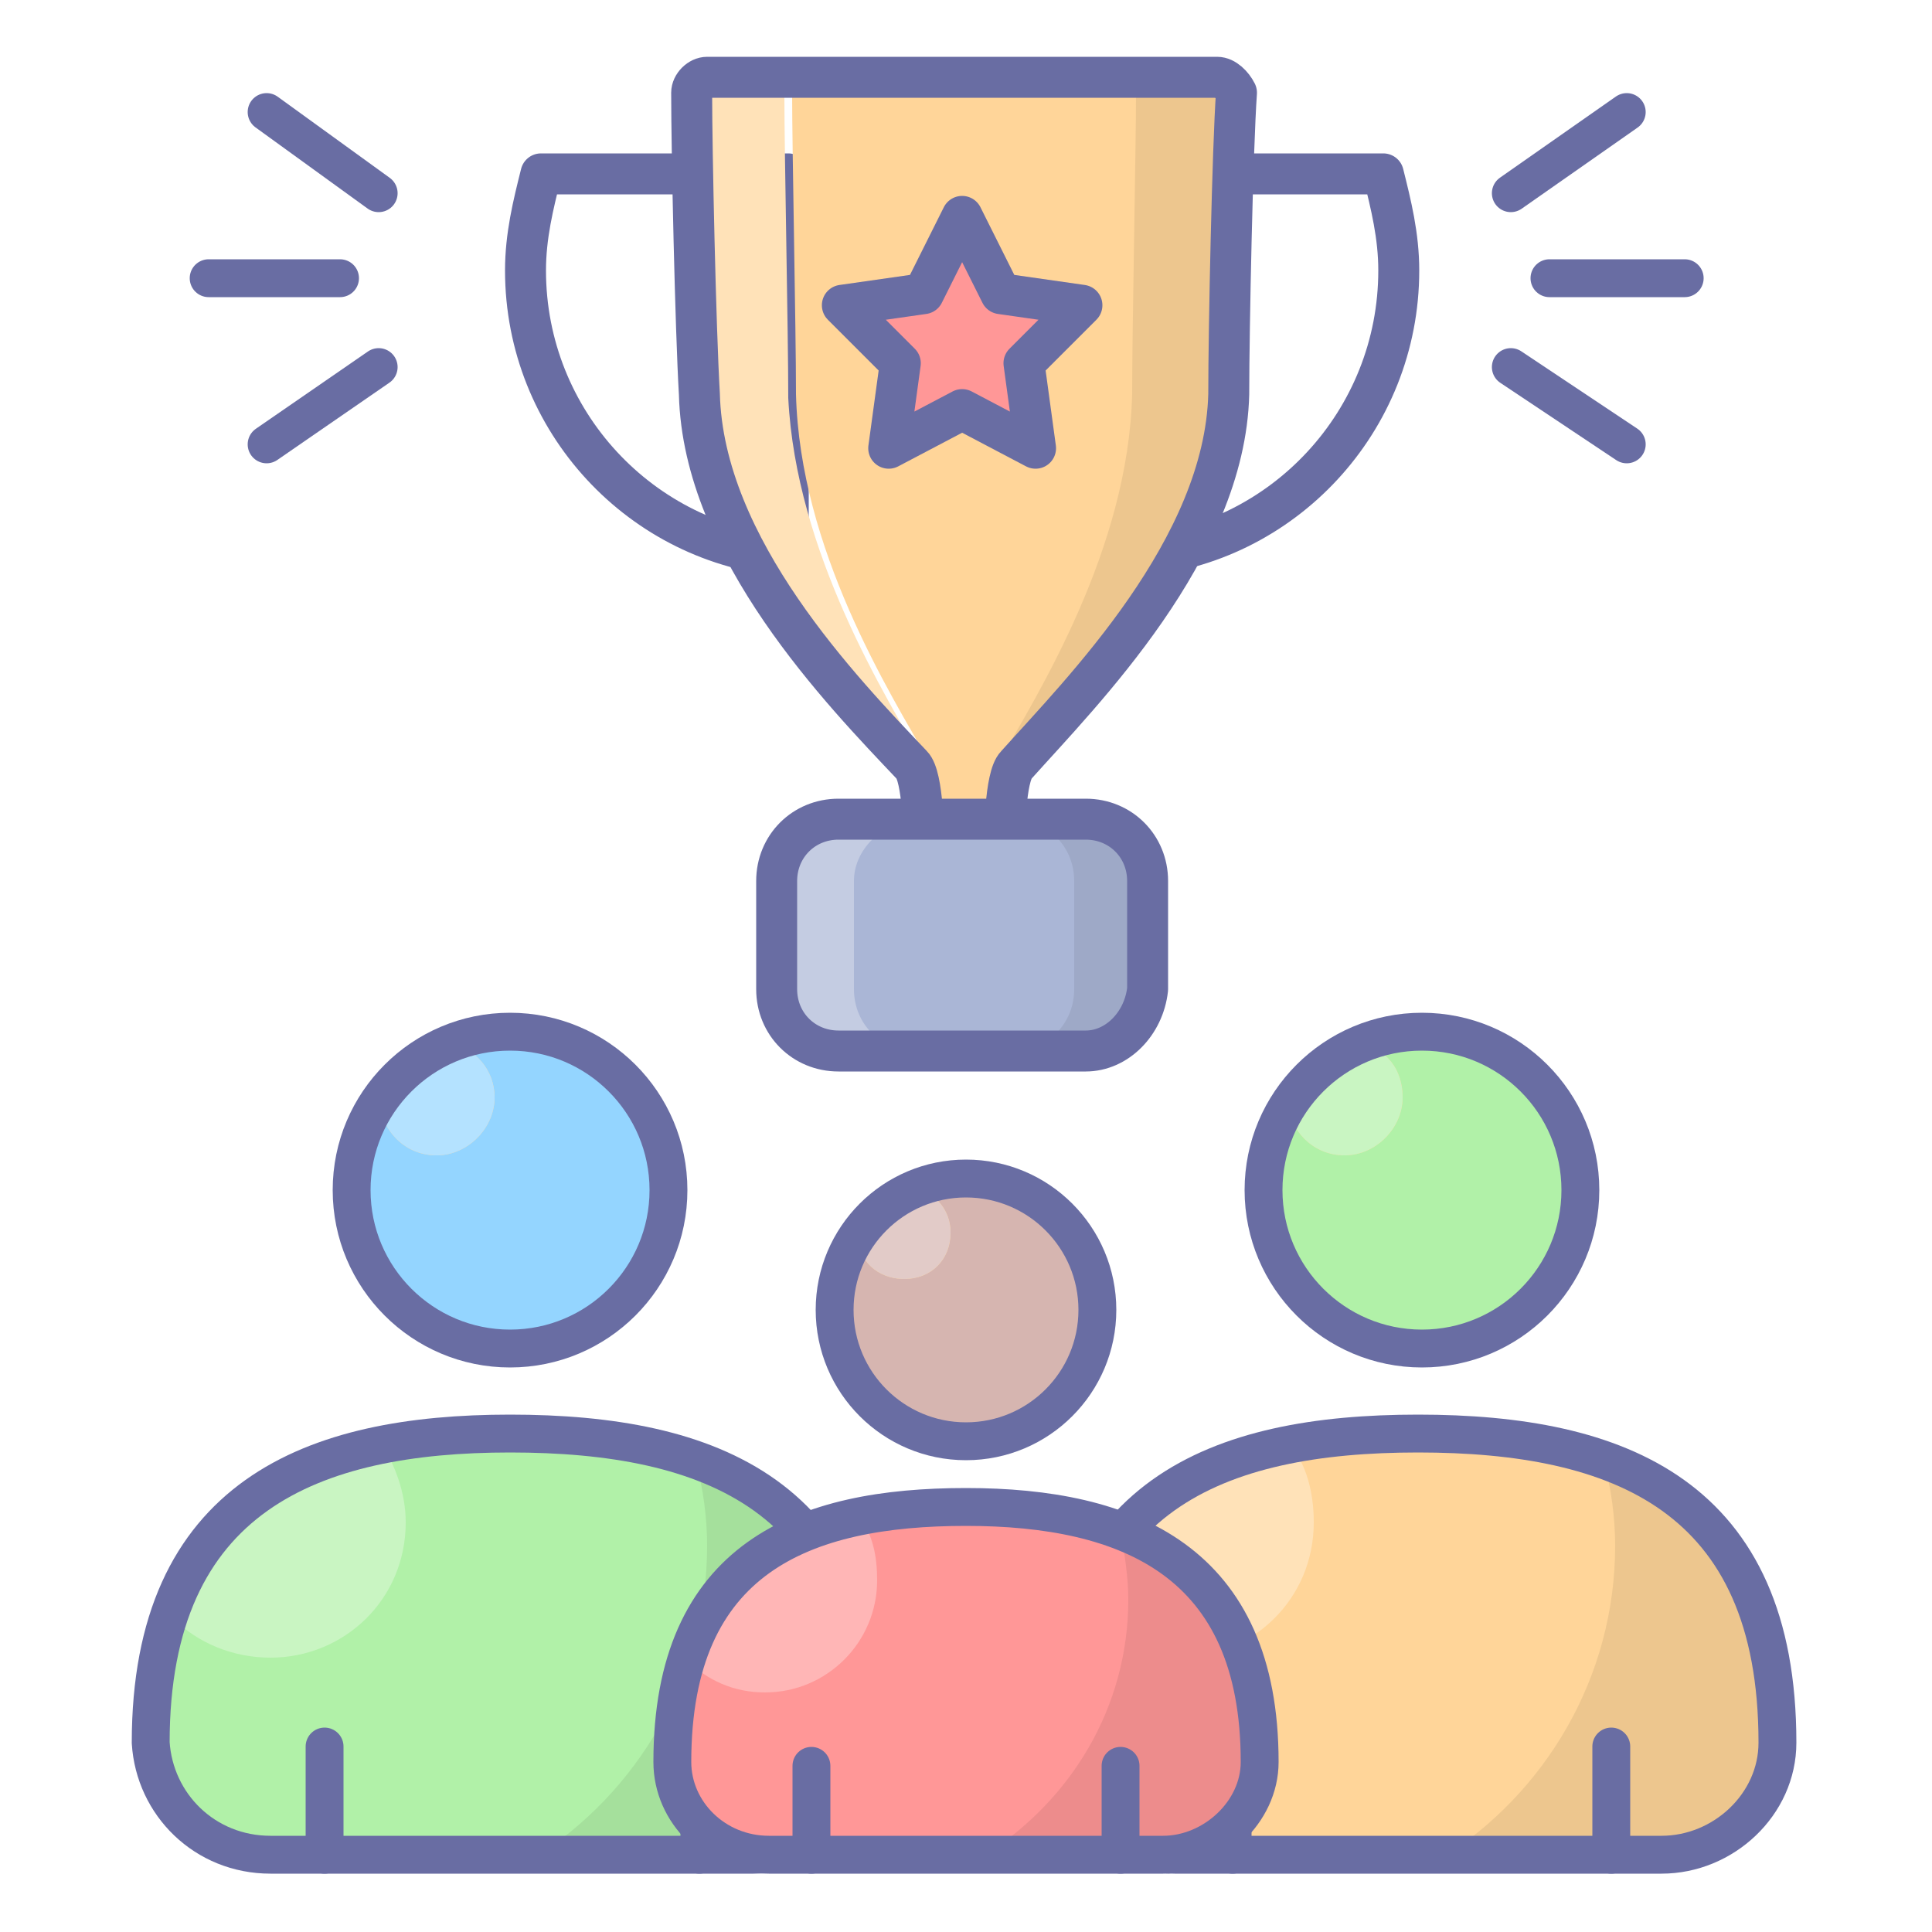 <svg xmlns="http://www.w3.org/2000/svg" enable-background="new 0 0 50 50" viewBox="0 0 50 50"><path fill="none" stroke="#696DA3" stroke-linecap="round" stroke-linejoin="round" stroke-miterlimit="10" stroke-width="1.06" d="M29.4 4.5v9.9c3.8-.3 6.8-3.5 6.8-7.4 0-.9-.2-1.7-.4-2.5H29.4zM20.4 4.5v9.9c-3.8-.3-6.8-3.5-6.8-7.4 0-.9.2-1.7.4-2.5H20.4z"/><circle cx="13.2" cy="30.8" r="4.1" fill="#94D5FF"/><path fill="#FFD599" d="M12.8,28.4c0,0.8-0.7,1.5-1.5,1.5c-0.8,0-1.4-0.6-1.5-1.4c0.4-0.7,1.1-1.2,1.8-1.5C12.3,27.1,12.8,27.7,12.8,28.4z"/><path fill="#B4E2FF" d="M12.8,28.4c0,0.8-0.7,1.5-1.5,1.5c-0.8,0-1.4-0.6-1.5-1.4c0.4-0.7,1.1-1.2,1.8-1.5C12.3,27.1,12.8,27.7,12.8,28.4z"/><circle cx="13.2" cy="30.8" r="4.1" fill="none" stroke="#696DA3" stroke-linecap="round" stroke-linejoin="round" stroke-miterlimit="10" stroke-width=".98"/><path fill="#B1F1A8" d="M22.5,45.1L22.5,45.1c0,1.7-1.4,3-3,3H7c-1.6,0-3-1.3-3-2.9v0c0-1.2,0.2-2.3,0.4-3.2c0.9-2.7,2.9-4,5.4-4.5c1-0.2,2.2-0.3,3.4-0.3C18.3,37.1,22.5,38.7,22.5,45.1z"/><path fill="#A5E09C" d="M22.5,45.1L22.5,45.1c0,1.7-1.4,3-3,3h-5.7c2.7-1.7,4.5-4.7,4.5-8.1c0-0.7-0.1-1.5-0.3-2.2C20.7,38.7,22.5,40.9,22.5,45.1z"/><path fill="#C9F5C2" d="M10.5,39.4c0,2-1.6,3.5-3.5,3.5c-1,0-1.9-0.4-2.5-1c0.9-2.7,2.9-4,5.4-4.5C10.2,37.9,10.5,38.6,10.5,39.4z"/><path fill="none" stroke="#696DA3" stroke-linecap="round" stroke-linejoin="round" stroke-miterlimit="10" stroke-width=".98" d="M19.5,48c1.6,0,3-1.3,3-2.9c0,0,0,0,0,0c0-6.4-4.1-8-9.3-8c-5.1,0-9.3,1.6-9.3,8c0,0,0,0,0,0C4,46.7,5.3,48,7,48H19.5z"/><line x1="18.1" x2="18.1" y1="48" y2="45.2" fill="none" stroke="#696DA3" stroke-linecap="round" stroke-linejoin="round" stroke-miterlimit="10" stroke-width=".98"/><line x1="8.4" x2="8.4" y1="48" y2="45.2" fill="none" stroke="#696DA3" stroke-linecap="round" stroke-linejoin="round" stroke-miterlimit="10" stroke-width=".98"/><circle cx="36.8" cy="30.8" r="4.1" fill="#B1F1A8"/><path fill="#FFD599" d="M36.3,28.4c0,0.8-0.7,1.5-1.5,1.5c-0.8,0-1.4-0.6-1.5-1.4c0.4-0.7,1.1-1.2,1.8-1.5C35.9,27.1,36.3,27.7,36.3,28.4z"/><path fill="#C9F5C2" d="M36.3,28.4c0,0.8-0.7,1.5-1.5,1.5c-0.8,0-1.4-0.6-1.5-1.4c0.4-0.7,1.1-1.2,1.8-1.5C35.9,27.1,36.3,27.7,36.3,28.4z"/><circle cx="36.8" cy="30.8" r="4.1" fill="none" stroke="#696DA3" stroke-linecap="round" stroke-linejoin="round" stroke-miterlimit="10" stroke-width=".98"/><path fill="#FFD599" d="M46,45.1L46,45.1c0,1.7-1.4,3-3,3H30.5c-1.6,0-3-1.3-3-2.9v0c0-1.2,0.2-2.3,0.4-3.2c0.9-2.7,2.9-4,5.4-4.5c1-0.2,2.2-0.3,3.4-0.3C41.9,37.1,46,38.7,46,45.1z"/><path fill="#EDC68E" d="M46,45.1L46,45.1c0,1.7-1.4,3-3,3h-5.7c2.7-1.7,4.5-4.7,4.5-8.1c0-0.7-0.1-1.5-0.3-2.2C44.3,38.7,46,40.9,46,45.1z"/><path fill="#FFE2B8" d="M34,39.4c0,2-1.6,3.5-3.5,3.5c-1,0-1.9-0.4-2.5-1c0.9-2.7,2.9-4,5.4-4.5C33.8,37.9,34,38.6,34,39.4z"/><path fill="none" stroke="#696DA3" stroke-linecap="round" stroke-linejoin="round" stroke-miterlimit="10" stroke-width=".98" d="M43,48c1.6,0,3-1.3,3-2.9c0,0,0,0,0,0c0-6.4-4.1-8-9.3-8s-9.3,1.6-9.3,8c0,0,0,0,0,0c0,1.6,1.4,2.9,3,2.9H43z"/><line x1="41.7" x2="41.7" y1="48" y2="45.2" fill="none" stroke="#696DA3" stroke-linecap="round" stroke-linejoin="round" stroke-miterlimit="10" stroke-width=".98"/><line x1="31.9" x2="31.9" y1="48" y2="45.2" fill="none" stroke="#696DA3" stroke-linecap="round" stroke-linejoin="round" stroke-miterlimit="10" stroke-width=".98"/><circle cx="25" cy="33.9" r="3.4" fill="#D6B5B0"/><path fill="#FFD599" d="M24.6,31.9c0,0.7-0.5,1.2-1.2,1.2c-0.7,0-1.2-0.5-1.2-1.1c0.4-0.5,0.9-1,1.5-1.3C24.2,30.9,24.6,31.3,24.6,31.9z"/><path fill="#E2CBC8" d="M24.6,31.9c0,0.7-0.5,1.2-1.2,1.2c-0.7,0-1.2-0.5-1.2-1.1c0.4-0.5,0.9-1,1.5-1.3C24.2,30.9,24.6,31.3,24.6,31.9z"/><circle cx="25" cy="33.9" r="3.4" fill="none" stroke="#696DA3" stroke-linecap="round" stroke-linejoin="round" stroke-miterlimit="10" stroke-width=".98"/><path fill="#FF9797" d="M32.6,45.6L32.6,45.6c0,1.4-1.1,2.4-2.5,2.4H19.9c-1.3,0-2.5-1.1-2.5-2.4v0c0-1,0.1-1.9,0.4-2.6c0.7-2.2,2.4-3.3,4.5-3.7C23.1,39.1,24,39,25,39C29.2,39,32.6,40.3,32.6,45.6z"/><path fill="#ED8C8C" d="M32.6,45.6L32.6,45.6c0,1.4-1.1,2.4-2.5,2.4h-4.6c2.2-1.4,3.7-3.8,3.7-6.6c0-0.6-0.1-1.2-0.2-1.8C31.1,40.4,32.6,42.2,32.6,45.6z"/><path fill="#FFB6B6" d="M22.7,40.9c0,1.6-1.3,2.9-2.9,2.9c-0.8,0-1.5-0.3-2.1-0.9c0.7-2.2,2.4-3.3,4.5-3.7C22.6,39.7,22.7,40.3,22.7,40.9z"/><path fill="none" stroke="#696DA3" stroke-linecap="round" stroke-linejoin="round" stroke-miterlimit="10" stroke-width=".98" d="M30.1,48c1.3,0,2.5-1.1,2.5-2.4c0,0,0,0,0,0c0-5.2-3.4-6.6-7.6-6.6c-4.2,0-7.6,1.3-7.6,6.6c0,0,0,0,0,0c0,1.3,1.1,2.4,2.5,2.4H30.1z"/><line x1="29" x2="29" y1="48" y2="45.7" fill="none" stroke="#696DA3" stroke-linecap="round" stroke-linejoin="round" stroke-miterlimit="10" stroke-width=".98"/><line x1="21" x2="21" y1="48" y2="45.7" fill="none" stroke="#696DA3" stroke-linecap="round" stroke-linejoin="round" stroke-miterlimit="10" stroke-width=".98"/><line x1="40.1" x2="43.6" y1="7.2" y2="7.2" fill="none" stroke="#696DA3" stroke-linecap="round" stroke-linejoin="round" stroke-miterlimit="10" stroke-width=".98"/><line x1="39.1" x2="42.1" y1="9.5" y2="11.5" fill="none" stroke="#696DA3" stroke-linecap="round" stroke-linejoin="round" stroke-miterlimit="10" stroke-width=".98"/><line x1="39.1" x2="42.1" y1="5" y2="2.9" fill="none" stroke="#696DA3" stroke-linecap="round" stroke-linejoin="round" stroke-miterlimit="10" stroke-width=".98"/><line x1="8.8" x2="5.4" y1="7.2" y2="7.2" fill="none" stroke="#696DA3" stroke-linecap="round" stroke-linejoin="round" stroke-miterlimit="10" stroke-width=".98"/><line x1="9.8" x2="6.9" y1="9.5" y2="11.5" fill="none" stroke="#696DA3" stroke-linecap="round" stroke-linejoin="round" stroke-miterlimit="10" stroke-width=".98"/><line x1="9.8" x2="6.9" y1="5" y2="2.9" fill="none" stroke="#696DA3" stroke-linecap="round" stroke-linejoin="round" stroke-miterlimit="10" stroke-width=".98"/><path fill="#FFE2B8" d="M24,19.9c0.2,0.3,0.2,1.9,0.2,1.9h-0.4c0,0,0-1.6-0.3-1.9c-1.8-1.9-5.4-5.6-5.5-9.6c-0.1-1.7-0.1-6.4-0.2-7.8c0-0.2,0.2-0.4,0.4-0.4h2.4c-0.1,0-0.3,0.2-0.3,0.4c0,1.5,0.1,6.1,0.1,7.8C20.6,14.3,22.9,18,24,19.9z"/><path fill="#EDC68E" d="M31.9,2.5c0,1.5-0.1,6.1-0.2,7.8c-0.1,4-3.7,7.7-5.5,9.6c-0.3,0.3-0.3,1.9-0.3,1.9h-0.4c0,0,0-1.6,0.2-1.9c1.1-1.9,3.5-5.6,3.5-9.6c0-1.7,0.1-6.4,0.1-7.8c0-0.2-0.1-0.4-0.2-0.4h2.4C31.7,2,31.9,2.2,31.9,2.5z"/><path fill="#FFD599" d="M29.2,2h-8.5c-0.1,0-0.3,0.2-0.2,0.4c0,1.5,0.1,6.1,0.1,7.8c0.1,4,2.4,7.7,3.5,9.6c0.2,0.3,0.2,1.9,0.2,1.9h1.3c0,0,0-1.6,0.2-1.9c1.1-1.9,3.4-5.6,3.5-9.6c0-1.7,0.1-6.4,0.1-7.8C29.4,2.2,29.3,2,29.2,2z"/><path fill="none" stroke="#696DA3" stroke-linecap="round" stroke-linejoin="round" stroke-miterlimit="10" stroke-width="1.06" d="M31.5,2H18.3c-0.2,0-0.4,0.2-0.4,0.4c0,1.5,0.1,6.1,0.2,7.8c0.1,4,3.7,7.7,5.5,9.6c0.3,0.3,0.3,1.9,0.3,1.9h2.1c0,0,0-1.6,0.3-1.9c1.7-1.9,5.4-5.6,5.5-9.6c0-1.7,0.1-6.4,0.2-7.8C31.9,2.2,31.7,2,31.5,2z"/><polygon fill="#FF9797" stroke="#696DA3" stroke-linecap="round" stroke-linejoin="round" stroke-miterlimit="10" stroke-width="1.06" points="24.9 5.6 25.9 7.6 28 7.9 26.5 9.4 26.8 11.6 24.9 10.6 23 11.6 23.3 9.4 21.8 7.9 23.9 7.6"/><path fill="none" stroke="#696DA3" stroke-linecap="round" stroke-linejoin="round" stroke-miterlimit="10" stroke-width="1.06" d="M20.6,27.9"/><path fill="#AAB6D6" d="M28.1,27.2h-6.4c-0.9,0-1.6-0.7-1.6-1.6v-2.8c0-0.9,0.7-1.6,1.6-1.6h6.4c0.9,0,1.6,0.7,1.6,1.6v2.8C29.6,26.5,28.9,27.2,28.1,27.2z"/><path fill="#C4CCE2" d="M22.1,22.8v2.8c0,0.9,0.7,1.6,1.6,1.6h-1.9c-0.9,0-1.6-0.7-1.6-1.6v-2.8c0-0.9,0.7-1.6,1.6-1.6h1.9C22.8,21.3,22.1,22,22.1,22.8z"/><path fill="#9EA9C7" d="M29.7,22.8v2.8c0,0.9-0.7,1.6-1.6,1.6h-1.9c0.9,0,1.6-0.7,1.6-1.6v-2.8c0-0.9-0.7-1.6-1.6-1.6h1.9C28.9,21.3,29.7,22,29.7,22.8z"/><path fill="none" stroke="#696DA3" stroke-linecap="round" stroke-linejoin="round" stroke-miterlimit="10" stroke-width="1.06" d="M28.1,27.2h-6.4c-0.9,0-1.6-0.7-1.6-1.6v-2.8c0-0.9,0.7-1.6,1.6-1.6h6.4c0.9,0,1.6,0.7,1.6,1.6v2.8C29.6,26.5,28.9,27.2,28.1,27.2z"/></svg>